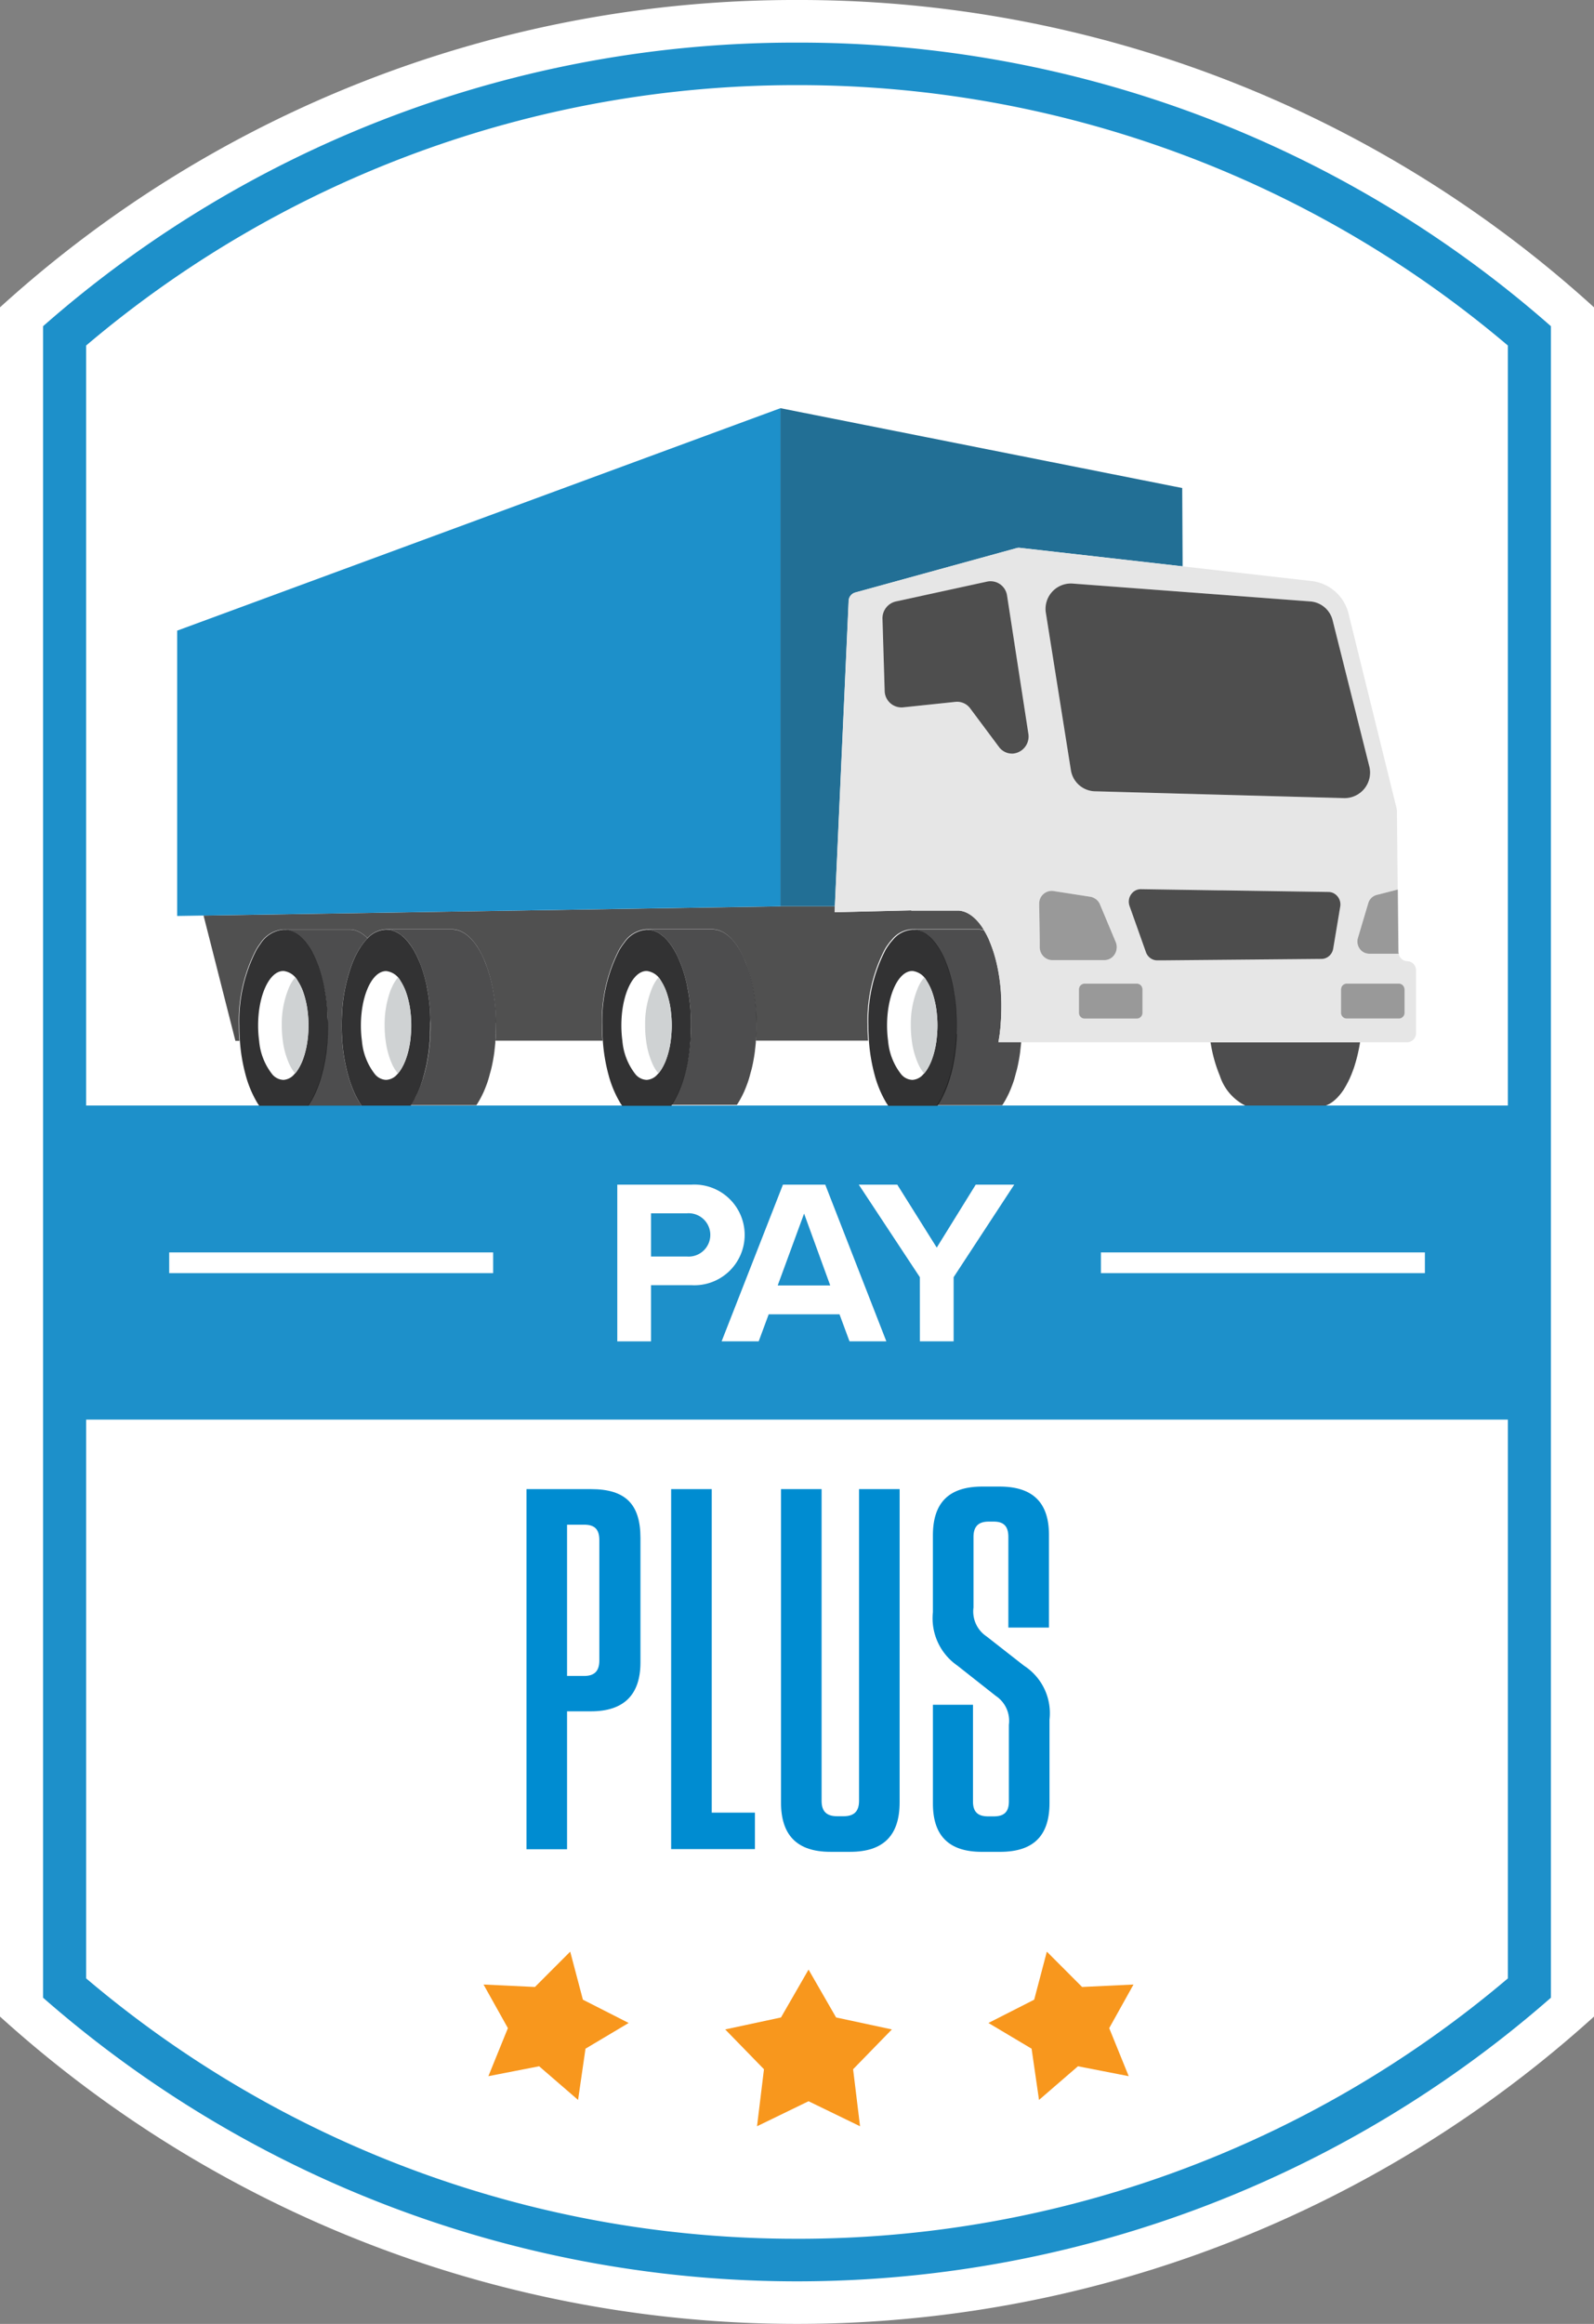 <svg xmlns="http://www.w3.org/2000/svg" width="105" height="153" viewBox="0 0 105 153">
  <rect x="0" y="0" width="105" height="153" fill="#808080" stroke="none"/>
  <g id="Pay_Plus" transform="translate(-21.318 -16.025)">
    <path id="Path_720" data-name="Path 720" d="M73.818,16.025a77.779,77.779,0,0,0-52.5,20.234V148.791h0a78.227,78.227,0,0,0,105,0V36.259h0A77.779,77.779,0,0,0,73.818,16.025Z" transform="translate(0 0)" fill="#fff"/>
    <path id="Path_721" data-name="Path 721" d="M81.854,26.9A74.991,74.991,0,0,0,32.191,45.572V155.619a75.376,75.376,0,0,0,99.325,0V45.572A74.992,74.992,0,0,0,81.854,26.9Zm0,2.8a72.256,72.256,0,0,1,46.825,17.143V96.882H35.028V46.843A72.256,72.256,0,0,1,81.854,29.7Zm0,141.789a72.257,72.257,0,0,1-46.825-17.142V117.56h93.651v36.788A72.258,72.258,0,0,1,81.854,171.49Z" transform="translate(-8.036 -8.07)" fill="#1d90ca"/>
    <g id="Group_1142" data-name="Group 1142" transform="translate(34.725 75.692)" opacity="0.747">
      <path id="Path_722" data-name="Path 722" d="M258.924,259.351l.012.023-.012-.022Z" transform="translate(-210.329 -256.299)" fill="#161516"/>
      <path id="Path_723" data-name="Path 723" d="M258.19,258.08l.007.011-.007-.011Z" transform="translate(-209.787 -255.356)" fill="#161516"/>
      <path id="Path_724" data-name="Path 724" d="M259.617,260.767h0l.02.045h0Z" transform="translate(-210.842 -257.35)" fill="#161516"/>
      <path id="Path_725" data-name="Path 725" d="M261.872,268.02v.006h0Z" transform="translate(-212.508 -262.734)" fill="#161516"/>
      <path id="Path_726" data-name="Path 726" d="M262.534,272.329c0,.032.007.063.01.1h0c0-.031-.007-.062-.01-.093C262.534,272.331,262.534,272.33,262.534,272.329Z" transform="translate(-212.997 -265.932)" fill="#161516"/>
      <path id="Path_727" data-name="Path 727" d="M261.237,265.337l0,.007,0-.006Z" transform="translate(-212.039 -260.742)" fill="#161516"/>
      <path id="Path_728" data-name="Path 728" d="M262.826,277.289c0,.057,0,.115,0,.173,0-.058,0-.115,0-.172Z" transform="translate(-213.213 -269.613)" fill="#161516"/>
      <path id="Path_729" data-name="Path 729" d="M260.474,262.914h0l.015.042h0Z" transform="translate(-211.475 -258.943)" fill="#161516"/>
      <path id="Path_730" data-name="Path 730" d="M190.54,257.236h0l.047.065v0Z" transform="translate(-159.79 -254.729)" fill="#161516"/>
      <path id="Path_731" data-name="Path 731" d="M195.247,270.652v0Z" transform="translate(-163.269 -264.687)" fill="#161516"/>
      <path id="Path_732" data-name="Path 732" d="M194.156,265.338h0l.008.031v0C194.161,265.358,194.159,265.348,194.156,265.338Z" transform="translate(-162.462 -260.743)" fill="#161516"/>
      <path id="Path_733" data-name="Path 733" d="M195.745,277.289c0,.057,0,.115,0,.173,0-.058,0-.115,0-.172Z" transform="translate(-163.637 -269.613)" fill="#161516"/>
      <path id="Path_734" data-name="Path 734" d="M195.632,274.376s0,0,0,0c0,.02,0,.041,0,.061v0C195.634,274.412,195.634,274.394,195.632,274.376Z" transform="translate(-163.553 -267.448)" fill="#161516"/>
      <path id="Path_735" data-name="Path 735" d="M195.71,279.819v0c0,.026,0,.052,0,.078C195.708,279.869,195.709,279.844,195.71,279.819Z" transform="translate(-163.608 -271.489)" fill="#161516"/>
      <path id="Path_736" data-name="Path 736" d="M195.453,272.328c0,.032.007.063.01.1h0c0-.031-.007-.062-.01-.093C195.453,272.33,195.453,272.329,195.453,272.328Z" transform="translate(-163.421 -265.931)" fill="#161516"/>
      <path id="Path_737" data-name="Path 737" d="M191.844,259.353h0l.032.059h0Z" transform="translate(-160.753 -256.3)" fill="#161516"/>
      <path id="Path_738" data-name="Path 738" d="M191.1,258.071l0,0,.031.048h0Z" transform="translate(-160.204 -255.346)" fill="#161516"/>
      <path id="Path_739" data-name="Path 739" d="M193.394,262.915h0l.015.042h0Z" transform="translate(-161.899 -258.944)" fill="#161516"/>
      <path id="Path_740" data-name="Path 740" d="M100.9,260.9l0,.011h0Z" transform="translate(-93.542 -257.446)" fill="#161516"/>
      <path id="Path_741" data-name="Path 741" d="M129.5,270.652v0Z" transform="translate(-114.676 -264.687)" fill="#161516"/>
      <path id="Path_742" data-name="Path 742" d="M127.644,262.915h0l.015.042h0Z" transform="translate(-113.306 -258.944)" fill="#161516"/>
      <path id="Path_743" data-name="Path 743" d="M126.095,259.353l.013.024-.013-.023Z" transform="translate(-112.161 -256.301)" fill="#161516"/>
      <path id="Path_744" data-name="Path 744" d="M129.883,274.383h0c0,.019,0,.039,0,.058v0C129.885,274.42,129.884,274.4,129.883,274.383Z" transform="translate(-114.961 -267.456)" fill="#161516"/>
      <path id="Path_745" data-name="Path 745" d="M128.4,265.333l.007.025-.006-.024Z" transform="translate(-113.869 -260.739)" fill="#161516"/>
      <path id="Path_746" data-name="Path 746" d="M129.995,277.279c0,.058,0,.116,0,.175,0-.058,0-.115,0-.172A.013.013,0,0,1,129.995,277.279Z" transform="translate(-115.044 -269.606)" fill="#161516"/>
      <path id="Path_747" data-name="Path 747" d="M129.96,279.819v0c0,.026,0,.052,0,.078C129.958,279.869,129.959,279.844,129.96,279.819Z" transform="translate(-115.016 -271.489)" fill="#161516"/>
      <path id="Path_748" data-name="Path 748" d="M129.7,272.332s0,0,0,0c0,.033.007.065.01.1,0,0,0,0,0,0C129.71,272.393,129.707,272.362,129.7,272.332Z" transform="translate(-114.828 -265.932)" fill="#161516"/>
      <path id="Path_749" data-name="Path 749" d="M125.355,258.074l0,0,.03.046h0C125.374,258.1,125.364,258.089,125.355,258.074Z" transform="translate(-111.613 -255.35)" fill="#161516"/>
      <path id="Path_750" data-name="Path 750" d="M124.086,249.038l0-.007-.024-.036c-.034-.053-.068-.1-.1-.154l-.046-.064c-.031-.042-.061-.083-.093-.122l-.027-.036-.025-.029c-.024-.029-.049-.057-.073-.085l-.058-.064c-.025-.027-.051-.053-.077-.078l-.041-.042-.011-.009a2.42,2.42,0,0,0-.236-.195l-.018-.015-.012-.007a1.92,1.92,0,0,0-.234-.139l-.02-.012-.016-.006a1.578,1.578,0,0,0-.241-.091l-.02-.007-.035-.007-.074-.016-.074-.012-.075-.008-.039,0-.072,0h-3.029l.011-.015-1.811.044-.689.017-2.553.062.017-.389H110.7l-2.237.036h-.049l-4.244.068-4.059.065-.615.01-7.9.127-4.258.068-2.385.038-2.185.035-.75.012-1.333.021-4.742.076-.805.013-2.438.039.56,2.2.178.7.729,2.867.631,2.481h.266c-.025-.329-.038-.667-.038-1.011a10.157,10.157,0,0,1,1.136-5l.049-.082q.1-.166.214-.313a1.987,1.987,0,0,1,1.529-.93h4.32l.072,0,.04,0,.075.008.025,0,.05.008.073.016.035.007.02.008a1.565,1.565,0,0,1,.241.091l.016.006.02.012a1.945,1.945,0,0,1,.234.139l.012.007.018.015a2.432,2.432,0,0,1,.236.195l.011.009.041.042.008.008a1.75,1.75,0,0,1,1.225-.58h4.32l.071,0,.04,0,.075.008.074.012.074.016.035.007.02.007a1.57,1.57,0,0,1,.241.091l.016.006.02.012a1.916,1.916,0,0,1,.234.139l.012.007.018.015a2.386,2.386,0,0,1,.236.195l.011.009.041.042c.026.025.051.051.076.078l.058.064c.025.028.049.056.073.085l.025.029.027.036q.047.059.093.122l.02.027.027.037c.035.05.069.1.1.154l.024.036,0,.007c.056.09.111.186.164.285l.031.058q.077.148.15.306l.01.02c0,.007.006.016.009.023q.108.243.2.51l.015.041q.1.28.184.583l.008.03q.081.295.147.61l.012.057c.072.354.13.724.172,1.108,0,.031.007.062.01.093q.022.215.037.435c0,.008,0,.016,0,.025s0,.02,0,.03c.014.228.023.46.026.695,0,.012,0,.024,0,.036,0,.045,0,.09,0,.136,0,.163,0,.323-.009.483,0,.018,0,.036,0,.053s0,.021,0,.032c-.006.15-.016.3-.027.443h7.058c-.025-.329-.038-.667-.038-1.011a10.155,10.155,0,0,1,1.136-5,4.382,4.382,0,0,1,.264-.395l.059-.075a1.936,1.936,0,0,1,1.47-.855h4.32l.071,0,.04,0,.075.008.074.012.074.016.035.007.02.007a1.568,1.568,0,0,1,.241.091l.016.006.02.012a1.913,1.913,0,0,1,.234.139l.012.007.018.015a2.384,2.384,0,0,1,.236.195l.011.009.041.042c.026.025.051.051.077.078l.058.064.023.027.05.058.025.029.027.036q.047.059.093.122l.046.064c.035.05.069.1.1.154l.024.036,0,.007c.056.09.111.186.164.285l.031.058q.077.148.15.306l.01.02.009.023q.108.243.2.51l.015.041q.1.28.184.583l.008.03q.081.3.147.61l.012.057c.072.354.13.724.172,1.108,0,.031.007.062.01.093.014.143.027.288.037.435,0,.008,0,.016,0,.025s0,.02,0,.03c.014.228.023.46.026.695,0,.012,0,.024,0,.036,0,.045,0,.09,0,.136,0,.163,0,.323-.009.483,0,.018,0,.036,0,.053s0,.021,0,.032c-.006.149-.016.3-.027.443h7.4c-.025-.329-.038-.667-.038-1.011a10.157,10.157,0,0,1,1.136-5q.1-.176.217-.331c.015-.021.031-.043.046-.064.065-.086.132-.165.2-.24a1.823,1.823,0,0,1,1.329-.69h4.32l.072,0,.04,0,.075.008.074.012.074.016.035.007.02.007c.01,0,.02.008.03.011C124.11,249.081,124.1,249.058,124.086,249.038Z" transform="translate(-72.698 -247.511)" fill="#161516"/>
      <path id="Path_751" data-name="Path 751" d="M252.89,253.581l.015,0-.015,0Z" transform="translate(-205.87 -252.016)" fill="#161516"/>
      <path id="Path_752" data-name="Path 752" d="M255.053,254.6l0,0,0,0Z" transform="translate(-207.468 -252.771)" fill="#161516"/>
      <path id="Path_753" data-name="Path 753" d="M187.972,254.6l.013.009-.013-.009Z" transform="translate(-157.892 -252.771)" fill="#161516"/>
      <path id="Path_754" data-name="Path 754" d="M189.986,256.513l.009.011-.009-.011Z" transform="translate(-159.38 -254.193)" fill="#161516"/>
      <path id="Path_755" data-name="Path 755" d="M189.483,255.935h0l.059.065h0Z" transform="translate(-159.008 -253.763)" fill="#161516"/>
      <path id="Path_756" data-name="Path 756" d="M185.809,253.581l.037.01-.037-.01Z" transform="translate(-156.293 -252.016)" fill="#161516"/>
      <path id="Path_757" data-name="Path 757" d="M189.094,255.539l.026.026h0Z" transform="translate(-158.721 -253.47)" fill="#161516"/>
      <path id="Path_758" data-name="Path 758" d="M97.3,255.439l.012.012-.012-.012Z" transform="translate(-90.882 -253.395)" fill="#161516"/>
      <path id="Path_759" data-name="Path 759" d="M94.119,253.581l.013,0-.013,0Z" transform="translate(-88.529 -252.016)" fill="#161516"/>
      <path id="Path_760" data-name="Path 760" d="M98.457,256.715l.01.013h0Z" transform="translate(-91.735 -254.343)" fill="#161516"/>
      <path id="Path_761" data-name="Path 761" d="M96.281,254.6l.011.008-.011-.008Z" transform="translate(-90.127 -252.771)" fill="#161516"/>
      <path id="Path_762" data-name="Path 762" d="M97.793,255.935l.02.022-.02-.022Z" transform="translate(-91.245 -253.764)" fill="#161516"/>
      <path id="Path_763" data-name="Path 763" d="M123.393,255.587l.013.013h0Z" transform="translate(-110.164 -253.505)" fill="#161516"/>
      <path id="Path_764" data-name="Path 764" d="M123.734,255.936h0l.058.065h0Z" transform="translate(-110.416 -253.764)" fill="#161516"/>
      <path id="Path_765" data-name="Path 765" d="M124.787,257.233v0l.048.065h0Z" transform="translate(-111.194 -254.726)" fill="#161516"/>
    </g>
    <path id="Path_766" data-name="Path 766" d="M244.822,130.159l-.009-1.688-.015-2.928-24.227-4.812-2.239-.445V153.08h3.587l.134-2.964.1-2.228.672-14.878a.6.6,0,0,1,.433-.588l.028-.008,10.02-2.756.588-.162a.552.552,0,0,1,.21-.016l2.34.266,8.378.952Z" transform="translate(-145.604 -77.387)" fill="#226f95"/>
    <g id="Group_1143" data-name="Group 1143" transform="translate(37.053 77.215)">
      <path id="Path_767" data-name="Path 767" d="M246.233,260.29c.007-.18.012-.363.012-.547,0-.058,0-.115,0-.173,0-.22-.011-.437-.024-.65,0-.014,0-.029,0-.043l0-.055q-.015-.22-.037-.435c0-.032-.007-.064-.01-.1-.016-.145-.033-.289-.054-.431,0-.026-.009-.049-.013-.075-.031-.2-.065-.4-.1-.6v-.006l-.011-.052q-.066-.315-.147-.61l-.006-.023,0-.007c-.056-.2-.118-.4-.183-.583l-.015-.042q-.1-.266-.2-.508l-.02-.045q-.072-.159-.15-.306l-.019-.035-.012-.023c-.053-.1-.107-.194-.163-.284l-.021-.032-.007-.011-.042-.065-.021-.031c-.013-.019-.025-.039-.038-.058l-.046-.064,0,0-.007-.01-.03-.042-.023-.028-.03-.039-.052-.065c-.024-.029-.049-.057-.073-.085l-.021-.023h0l-.035-.039h0c-.025-.027-.051-.052-.076-.078l-.052-.051c-.009-.008-.019-.014-.027-.023-.057-.052-.115-.1-.174-.143-.012-.009-.023-.021-.035-.029l-.025-.019,0,0a1.9,1.9,0,0,0-.234-.139l-.035-.018h0l-.01,0a1.586,1.586,0,0,0-.231-.087l-.039-.011-.015,0-.073-.016-.074-.012h0l-.044,0-.028,0c-.037,0-.074-.006-.111-.006a1.823,1.823,0,0,0-1.33.69c-.068.075-.135.154-.2.24l-.046.064q-.112.155-.217.331a10.155,10.155,0,0,0-1.136,5c0,.344.013.682.038,1.011a11.645,11.645,0,0,0,.371,2.212,7.224,7.224,0,0,0,.727,1.776c.057.1.115.186.175.272h3.235l.014-.019.03-.045.013-.02c.023-.035.047-.07.07-.107l.008-.012c.039-.063.077-.129.115-.2l.016-.03.011-.021.007-.013c.026-.047.052-.1.076-.145.013-.025.025-.051.037-.076l0-.009c.021-.044.042-.087.063-.132l.046-.105c.019-.042.037-.085.055-.128l.033-.081c.032-.079.062-.159.092-.242l.019-.051.008-.021q.054-.153.1-.312l.012-.041c.013-.041.023-.085.035-.128s.025-.075.036-.114c.029-.1.056-.211.082-.319l.015-.065q.057-.246.1-.5l.006-.033.007-.038c.029-.162.055-.328.077-.5,0-.022.006-.045.009-.068l0-.012q.032-.248.054-.5c0-.027,0-.055.007-.082s.005-.06.008-.09c.009-.117.014-.237.02-.357,0-.029,0-.056.005-.085Zm-2.9,3.034-.019,0a1.013,1.013,0,0,1-.722-.36,4.1,4.1,0,0,1-.87-2.212,7.487,7.487,0,0,1-.068-1.012c0-1.981.743-3.585,1.66-3.585l.018,0a1.229,1.229,0,0,1,.939.658l.03.048q.069.111.133.237c.009.018.019.036.028.055.049.1.1.209.139.323l.007.02c.039.105.075.216.108.33.009.031.018.062.026.093.029.105.055.214.079.326,0,.022.01.043.015.066q.04.2.069.409c0,.033.008.067.012.1q.02.167.033.341c0,.041.006.082.009.124.009.148.015.3.015.452s-.006.3-.015.452c0,.042-.006.083-.009.124q-.013.173-.033.341c0,.031-.007.064-.011.095v0c-.019.14-.042.277-.068.409,0,.022-.01.044-.015.066q-.036.168-.079.325c-.009.031-.017.062-.026.093-.033.114-.069.225-.108.329L244.6,262c-.043.114-.09.221-.139.323-.009.019-.019.037-.028.055q-.063.125-.132.236l-.03.049a2.086,2.086,0,0,1-.236.3A1.025,1.025,0,0,1,243.335,263.324Z" transform="translate(-198.957 -253.417)" fill="#323233"/>
      <path id="Path_768" data-name="Path 768" d="M179.136,258.881c0-.02,0-.041,0-.061q-.015-.218-.037-.431c0-.032-.007-.064-.01-.1-.016-.145-.033-.288-.053-.428v0q-.053-.365-.126-.71l0-.02q-.066-.314-.147-.608l-.008-.031q-.084-.3-.184-.583l-.015-.042c-.061-.168-.126-.328-.193-.482l-.011-.028-.019-.043q-.072-.159-.149-.306l-.032-.059c-.053-.1-.107-.193-.163-.283l-.031-.048-.04-.062-.059-.087-.047-.066-.039-.054-.044-.056-.009-.011-.028-.035-.016-.02-.009-.011c-.024-.029-.048-.056-.072-.084s-.039-.044-.059-.065-.05-.051-.075-.076l-.026-.026-.026-.026-.028-.023a2.351,2.351,0,0,0-.2-.162l-.012-.01-.017-.013-.013-.009a1.893,1.893,0,0,0-.234-.139l-.023-.012,0,0-.009,0a1.621,1.621,0,0,0-.241-.091l-.017,0-.037-.01-.073-.016-.074-.012h0l-.044,0-.028,0c-.037,0-.074-.006-.111-.006a1.936,1.936,0,0,0-1.47.855c-.02.025-.04.049-.059.075a4.48,4.48,0,0,0-.264.395,10.155,10.155,0,0,0-1.136,5c0,.344.013.682.038,1.011a11.646,11.646,0,0,0,.371,2.212,7.223,7.223,0,0,0,.727,1.776c.057.1.115.186.175.272h3.234l.014-.02.043-.065c.02-.03.04-.061.06-.092l.01-.015.008-.012q.059-.095.115-.2l.035-.066c.026-.047.051-.094.075-.143l.013-.027.031-.063c.021-.043.041-.085.062-.129s.029-.065.043-.1.038-.087.057-.132l.034-.084c.031-.077.061-.156.09-.237l.027-.074q.054-.153.1-.312l.013-.044c.024-.079.047-.159.07-.24s.037-.15.056-.224c.009-.032.018-.063.026-.1l.015-.063c0-.009,0-.019.006-.028.028-.123.053-.248.078-.376.007-.035.015-.068.021-.1l0-.025.009-.049c.028-.161.054-.326.077-.493,0-.018,0-.037.007-.055l0-.024q.032-.247.054-.5c0-.028,0-.057.007-.085s.005-.06.008-.09c.01-.129.016-.26.022-.391,0-.017,0-.034,0-.051s0-.008,0-.012c0-.026,0-.052,0-.078.005-.158.009-.317.009-.479,0-.058,0-.115,0-.173Q179.158,259.221,179.136,258.881Zm-2.881,4.444-.02,0a1.013,1.013,0,0,1-.721-.36,4.1,4.1,0,0,1-.87-2.212,7.489,7.489,0,0,1-.068-1.012c0-1.981.743-3.585,1.66-3.585l.019,0a1.229,1.229,0,0,1,.939.657c.011.016.021.034.031.05q.069.11.131.234l.029.057c.049.1.1.208.138.322,0,.007.005.016.008.023.039.1.074.214.107.327q.014.047.027.095c.029.1.055.213.079.324,0,.023.01.044.015.067q.04.2.068.409c0,.033.008.067.012.1q.02.167.033.341c0,.041.006.082.009.124.009.148.015.3.015.452s-.006.3-.015.452c0,.042-.006.083-.009.124q-.013.173-.033.34c0,.031-.007.064-.011.095v0q-.029.21-.068.409c0,.023-.01.044-.015.067q-.036.167-.079.324c-.009.032-.017.063-.027.095-.033.113-.068.222-.107.326l-.008.024c-.043.114-.09.22-.138.322l-.029.057q-.063.124-.131.234c-.01.017-.021.034-.031.051a2.217,2.217,0,0,1-.176.237h0c-.02.023-.04.041-.06.063A1.02,1.02,0,0,1,176.255,263.325Z" transform="translate(-149.381 -253.418)" fill="#323233"/>
      <path id="Path_769" data-name="Path 769" d="M87.456,259.138c0-.065,0-.131-.006-.2,0-.012,0-.024,0-.036s0-.02,0-.029,0-.036,0-.055c-.006-.083-.014-.164-.021-.246,0-.047-.007-.095-.012-.141,0-.016,0-.032,0-.048,0-.031-.007-.062-.01-.093-.007-.062-.015-.122-.023-.183s-.012-.1-.019-.152c0-.033-.008-.067-.012-.1s-.014-.076-.02-.114q-.038-.246-.085-.483c0-.025-.008-.052-.014-.077l-.012-.057v0c-.039-.186-.083-.365-.13-.54-.006-.022-.01-.046-.016-.069l-.008-.029c-.007-.026-.016-.048-.023-.073-.049-.172-.1-.34-.157-.5l0-.01-.015-.041c-.007-.019-.015-.036-.022-.055-.031-.083-.061-.166-.093-.246s-.059-.141-.09-.21l0-.011-.015-.033q-.072-.159-.15-.307l-.024-.046,0-.007,0,0c-.053-.1-.107-.195-.164-.285l-.028-.043-.008-.012,0,0-.033-.051-.019-.027c-.014-.021-.027-.042-.041-.061l-.046-.064-.014-.018-.026-.037c-.017-.023-.035-.045-.053-.067l-.01-.013-.042-.052c-.024-.029-.049-.057-.073-.085l-.038-.042-.02-.022c-.025-.027-.051-.052-.076-.077l-.039-.039-.012-.012a2.417,2.417,0,0,0-.236-.195l-.019-.013-.011-.008a1.914,1.914,0,0,0-.234-.139l-.035-.018h0l-.02-.007a1.589,1.589,0,0,0-.221-.083l-.042-.012-.013,0-.073-.016-.074-.012h0l-.044,0-.028,0c-.037,0-.074-.006-.111-.006a1.987,1.987,0,0,0-1.529.93q-.11.146-.214.313c-.017.027-.033.055-.049.082a10.155,10.155,0,0,0-1.136,5c0,.344.013.682.038,1.011a11.643,11.643,0,0,0,.371,2.212,7.22,7.22,0,0,0,.727,1.776c.057.1.115.187.175.273h3.234l0,0,.013-.017.027-.041.016-.023.008-.013c.019-.028.037-.056.056-.085l.013-.02c.022-.036.043-.073.065-.111l.022-.037.029-.049.034-.064c.026-.047.051-.095.076-.144.014-.028.028-.058.042-.087s.042-.087.063-.132.029-.066.044-.1.038-.087.057-.132l.014-.035v0l.017-.042q.047-.118.092-.242l.026-.071c.009-.024.016-.05.025-.074s.017-.052.026-.079c.018-.054.036-.106.053-.161l.012-.041c.01-.034.019-.071.029-.106s.029-.089.041-.136c.017-.063.032-.13.048-.195.011-.042.023-.082.034-.125l.015-.063c0-.02.008-.041.013-.062.02-.087.037-.177.055-.266.012-.06.026-.118.037-.179l.013-.07c0-.014,0-.03.007-.044.014-.078.025-.158.037-.238s.024-.143.034-.216l.01-.078c0-.012,0-.025,0-.038.009-.076.017-.154.025-.231s.019-.156.026-.237c0-.027,0-.053.007-.08s0-.025,0-.037,0-.036.005-.055c.005-.07.009-.141.014-.212,0-.027,0-.054,0-.081,0-.05.007-.1.009-.15,0-.029,0-.058,0-.087.005-.159.009-.32.009-.482,0-.058,0-.115,0-.172C87.471,259.424,87.463,259.281,87.456,259.138Zm-2.891,4.186-.02,0a1.013,1.013,0,0,1-.722-.36,4.1,4.1,0,0,1-.87-2.212,7.489,7.489,0,0,1-.068-1.012c0-1.981.743-3.585,1.66-3.585l.018,0a1.229,1.229,0,0,1,.939.658l.031.049q.069.111.132.235c.01.019.019.037.029.056.049.1.1.208.139.323l.007.021c.039.1.074.215.108.329.009.031.018.062.026.094q.043.157.079.324c0,.022.01.044.015.067q.04.2.068.409c0,.033.008.066.012.1.006.049.013.1.018.148s.011.128.016.192c0,.041.006.082.009.124.009.148.015.3.015.452s-.006.3-.015.452c0,.042-.006.083-.009.124,0,.064-.009.129-.016.192s-.011.1-.018.148c0,.031-.007.064-.011.095v0c-.019.14-.042.277-.068.409,0,.023-.01.044-.015.067q-.036.167-.079.324l-.026.094c-.033.114-.069.224-.108.328l-.008.022c-.043.114-.09.221-.139.322-.009.02-.019.038-.029.057q-.063.125-.132.235l-.031.05a2.065,2.065,0,0,1-.236.3A1.023,1.023,0,0,1,84.566,263.324Z" transform="translate(-81.618 -253.417)" fill="#323233"/>
      <path id="Path_770" data-name="Path 770" d="M113.388,258.883c0-.02,0-.039,0-.058q-.015-.218-.037-.431l-.01-.1c-.016-.145-.033-.288-.053-.428v0c-.033-.23-.073-.455-.118-.673v0l-.008-.04,0-.015q-.066-.315-.147-.61l0-.006-.007-.025q-.084-.3-.183-.582l-.015-.042c-.061-.171-.127-.333-.2-.489l-.008-.021-.019-.043q-.072-.159-.15-.307l-.018-.034-.013-.024-.008-.015c-.051-.093-.1-.184-.156-.27l-.03-.046-.041-.063-.037-.057-.023-.031-.048-.065-.038-.053-.025-.031-.028-.036-.052-.065c-.024-.029-.049-.057-.073-.084l-.058-.065c-.025-.027-.05-.052-.076-.077l-.013-.013-.039-.038c-.01-.009-.02-.016-.03-.025a2.421,2.421,0,0,0-.2-.168l0,0h0l-.005,0-.023-.017-.028-.017a1.92,1.92,0,0,0-.186-.11l-.02-.012-.035-.018h0a1.629,1.629,0,0,0-.224-.085l-.017-.006-.054-.015h0l-.041-.009-.031-.007-.074-.012h0l-.062-.007H110.6c-.037,0-.074-.006-.111-.006a1.748,1.748,0,0,0-1.225.58,3.3,3.3,0,0,0-.3.35c-.049.064-.1.133-.143.2s-.081.126-.121.192a6.093,6.093,0,0,0-.406.824,10.762,10.762,0,0,0-.706,3.369s0,.005,0,.008c-.015.262-.024.529-.024.8s.009.537.024.8c0,0,0,.005,0,.008,0,.068.008.136.013.2a11.648,11.648,0,0,0,.371,2.212,8.523,8.523,0,0,0,.321.953,6.134,6.134,0,0,0,.406.823c.057.1.115.186.175.272h3.235l.014-.02.031-.048.012-.017c.021-.032.042-.063.063-.1l.015-.022c.039-.063.077-.128.115-.2l.035-.065,0-.009,0-.006c.023-.042.046-.085.068-.129l.013-.027.031-.063c.021-.043.041-.085.062-.129s.029-.065.043-.1.038-.087.057-.132l.02-.051.013-.032q.047-.118.092-.242l0-.011c.008-.021.015-.041.023-.062q.053-.152.1-.31l.008-.027,0-.015v0c.024-.078.047-.157.069-.238s.048-.186.071-.281c0-.013.007-.026.011-.039l.01-.04.005-.023c.038-.164.074-.333.105-.506,0-.024.009-.048.013-.072q.043-.243.077-.5c0-.027.007-.054.011-.081q.031-.246.054-.5c0-.028,0-.057.007-.085s.005-.06.008-.09c.01-.129.016-.26.022-.391,0-.017,0-.034,0-.051s0-.008,0-.012c0-.026,0-.052,0-.078.005-.158.009-.317.009-.479,0-.059,0-.117,0-.175C113.411,259.339,113.4,259.109,113.388,258.883Zm-2.881,4.444-.019,0c-.012,0-.024,0-.036,0a1.028,1.028,0,0,1-.685-.356,4.1,4.1,0,0,1-.87-2.212c-.011-.08-.021-.161-.029-.243a7.549,7.549,0,0,1,0-1.538c.16-1.582.8-2.771,1.58-2.811.014,0,.027,0,.041,0l.018,0a1.228,1.228,0,0,1,.939.658l.031.05q.068.11.132.235c.01.019.02.037.029.057.049.1.1.208.139.322l.008.023c.039.1.074.214.107.327q.014.047.027.095c.029.1.055.213.079.324,0,.023.01.044.015.067q.04.2.068.409c0,.033.008.066.012.1q.02.167.033.341c0,.041.006.082.009.124.009.148.015.3.015.452s-.006.3-.015.452c0,.042-.006.083-.009.124q-.013.173-.033.341c0,.031-.007.064-.011.095v0c-.019.14-.042.277-.068.409,0,.023-.01.044-.015.067q-.036.167-.079.324c-.009.032-.017.063-.027.095-.033.113-.068.222-.107.326l-.008.024c-.043.114-.09.22-.138.322-.009.02-.019.038-.029.057-.042.083-.086.161-.132.235-.01.017-.02.034-.031.05a2.067,2.067,0,0,1-.236.3A1.024,1.024,0,0,1,110.507,263.327Z" transform="translate(-100.791 -253.421)" fill="#323233"/>
    </g>
    <g id="Group_1144" data-name="Group 1144" transform="translate(39.885 80.377)">
      <path id="Path_771" data-name="Path 771" d="M252.981,268.4c0-.042-.006-.083-.009-.124q-.013-.173-.033-.341c0-.033-.007-.067-.012-.1-.019-.14-.042-.277-.069-.409,0-.023-.01-.044-.015-.066q-.036-.168-.079-.326l-.026-.093c-.033-.114-.069-.225-.108-.33l-.007-.02c-.043-.114-.09-.221-.139-.323-.009-.019-.019-.037-.028-.055q-.063-.126-.133-.237c-.01-.016-.02-.033-.03-.048a2.221,2.221,0,0,0-.176-.237,2.716,2.716,0,0,0-.392.637,6.189,6.189,0,0,0-.486,2.525,7.542,7.542,0,0,0,.068,1.012,5.382,5.382,0,0,0,.417,1.51,2.716,2.716,0,0,0,.394.639,2.2,2.2,0,0,0,.176-.237l.03-.049c.046-.074.09-.153.132-.236.009-.019.019-.036.028-.055.049-.1.1-.209.139-.323l.007-.021c.039-.1.075-.216.108-.329.009-.031.018-.062.026-.093q.043-.158.079-.325c0-.022.01-.043.015-.066.027-.132.049-.269.068-.409v0c0-.031.007-.063.011-.095q.02-.167.033-.341c0-.041.006-.082.009-.124.009-.148.015-.3.015-.452S252.99,268.546,252.981,268.4Z" transform="translate(-209.809 -265.687)" fill="#cfd2d3"/>
      <path id="Path_772" data-name="Path 772" d="M185.894,268.273q-.013-.173-.033-.341c0-.033-.007-.067-.012-.1-.019-.14-.042-.277-.068-.409,0-.023-.01-.044-.015-.067q-.036-.167-.079-.324c-.009-.032-.017-.063-.027-.095-.033-.113-.068-.223-.107-.327l-.008-.023c-.043-.114-.09-.22-.138-.322-.009-.02-.02-.038-.029-.057-.042-.083-.086-.161-.131-.234-.01-.017-.02-.034-.031-.05a2.231,2.231,0,0,0-.176-.237,2.718,2.718,0,0,0-.392.637,6.189,6.189,0,0,0-.486,2.525,7.534,7.534,0,0,0,.068,1.012,5.383,5.383,0,0,0,.418,1.513,2.715,2.715,0,0,0,.392.637h0a2.237,2.237,0,0,0,.176-.237l.031-.051c.046-.073.089-.151.131-.234.01-.019.02-.038.029-.058.049-.1.1-.208.138-.322l.008-.024c.039-.1.074-.213.107-.326.009-.031.018-.063.027-.095q.043-.157.079-.324c0-.023.01-.044.015-.067q.04-.2.068-.409v0c0-.031.007-.063.011-.095q.02-.167.033-.341c0-.041.006-.082.009-.124.009-.148.015-.3.015-.452s-.006-.3-.015-.452C185.9,268.355,185.9,268.314,185.894,268.273Z" transform="translate(-160.235 -265.687)" fill="#cfd2d3"/>
      <path id="Path_773" data-name="Path 773" d="M94.2,268.273c0-.058-.011-.113-.017-.17s-.01-.115-.017-.171c0-.033-.007-.067-.012-.1q-.029-.21-.068-.409c0-.023-.01-.044-.015-.067q-.036-.167-.079-.325c-.009-.031-.017-.063-.026-.094-.033-.114-.069-.224-.108-.329l-.007-.021c-.043-.114-.09-.221-.139-.323l-.029-.056q-.063-.125-.132-.235l-.031-.049a2.228,2.228,0,0,0-.176-.237,2.717,2.717,0,0,0-.392.637,6.189,6.189,0,0,0-.486,2.525,7.532,7.532,0,0,0,.068,1.012,5.378,5.378,0,0,0,.417,1.51,2.716,2.716,0,0,0,.394.639,2.231,2.231,0,0,0,.176-.237c.01-.016.021-.033.031-.05.046-.073.09-.152.132-.235.01-.019.02-.037.029-.057.049-.1.1-.209.139-.322l.008-.022c.039-.1.074-.215.108-.328.009-.031.018-.062.026-.094q.043-.157.079-.324c0-.022.01-.044.015-.067.027-.132.049-.269.068-.409v0c0-.031.007-.063.011-.095.007-.056.011-.113.017-.17s.013-.113.017-.17c0-.041.006-.082.009-.124.009-.148.015-.3.015-.452s-.006-.3-.015-.452C94.21,268.355,94.207,268.314,94.2,268.273Z" transform="translate(-92.471 -265.687)" fill="#cfd2d3"/>
      <path id="Path_774" data-name="Path 774" d="M120.143,268.272q-.013-.173-.033-.341c0-.033-.007-.067-.012-.1-.019-.14-.042-.277-.068-.409,0-.023-.01-.044-.015-.067q-.036-.167-.079-.324c-.009-.032-.017-.063-.027-.095-.033-.113-.068-.223-.107-.327l-.008-.024c-.043-.114-.09-.221-.139-.322l-.029-.057c-.042-.083-.086-.162-.132-.235l-.031-.05a2.189,2.189,0,0,0-.176-.237,2.708,2.708,0,0,0-.392.637c-.038.082-.075.164-.109.253a6.518,6.518,0,0,0-.377,2.272,7.538,7.538,0,0,0,.068,1.012,5.743,5.743,0,0,0,.312,1.266c.033.086.069.165.1.244a2.717,2.717,0,0,0,.393.64,2.215,2.215,0,0,0,.176-.237l.031-.05c.046-.073.09-.152.132-.235.01-.019.02-.037.029-.057.049-.1.1-.208.138-.322l.008-.024c.039-.1.074-.213.107-.326.009-.031.018-.063.027-.095q.043-.157.079-.324c0-.023.01-.044.015-.067.027-.132.049-.269.068-.409v0c0-.031.007-.063.011-.095q.02-.167.033-.341c0-.041.006-.082.009-.124.009-.148.015-.3.015-.452s-.006-.3-.015-.452C120.149,268.355,120.146,268.314,120.143,268.272Z" transform="translate(-111.641 -265.686)" fill="#cfd2d3"/>
    </g>
    <g id="Group_1145" data-name="Group 1145" transform="translate(39.981 77.214)" opacity="0.786">
      <path id="Path_775" data-name="Path 775" d="M257.288,260.834c0-.012.005-.024.008-.036s0-.023.005-.034,0-.008,0-.012q.042-.239.076-.486c0-.013,0-.026.006-.039s0-.026,0-.039q.032-.249.054-.505c0-.012,0-.024,0-.036s0-.029,0-.043q.022-.264.033-.534c0-.011,0-.021,0-.032s0-.036,0-.053c.005-.16.009-.32.009-.483,0-.045,0-.091,0-.136,0-.012,0-.024,0-.036q0-.353-.026-.695c0-.01,0-.02,0-.03s0-.016,0-.025c-.01-.147-.022-.292-.037-.435,0-.031-.007-.062-.01-.093-.042-.384-.1-.754-.172-1.108l-.012-.057q-.066-.314-.147-.61l-.008-.03q-.084-.3-.184-.583l-.015-.041q-.1-.267-.2-.51l0-.008-.006-.016-.01-.02q-.072-.159-.15-.306l-.031-.058c-.041-.077-.084-.15-.127-.221-.01,0-.02-.008-.03-.011l-.02-.008-.035-.007-.074-.016-.074-.012-.075-.008-.04,0-.071,0h-4.32a1.4,1.4,0,0,1,.334.042h0l.015,0a1.7,1.7,0,0,1,.549.258h0l0,0a2.52,2.52,0,0,1,.39.342h0l.035.039c.068.075.135.154.2.24l.03.042c.039.053.077.108.115.165l.042.065h0l.007.011q.1.15.185.316h0l.012.022c.058.109.115.223.169.342h0l.019.043v0q.108.242.2.508h0l.015.041h0q.1.28.183.583h0l0,.006c.061.22.116.449.164.685v.005h0c.072.353.13.722.171,1.105,0,0,0,0,0,0,0,.031.007.062.01.092h0c.039.383.061.778.066,1.183h0c0,.057,0,.114,0,.172,0,.344-.013.682-.038,1.011,0,.03,0,.06-.008.09v0c0,.027,0,.053-.007.08h0q-.023.262-.056.516l-.009.066v0q-.037.272-.084.534l-.006.033h0q-.047.258-.1.5h0l-.015.063v0c-.026.108-.053.214-.082.319q-.085.31-.186.6h0l-.007.02q-.093.262-.2.5l0,.006-.043.1v0c-.021.045-.042.088-.063.132h0l0,.009a5.447,5.447,0,0,1-.262.48h0l-.008.012c-.023.037-.046.072-.07.107s-.038.057-.057.085h4.32l.014-.02c.035-.051.07-.1.1-.159l.016-.025c.039-.063.077-.129.115-.2.012-.021.023-.044.035-.066.025-.047.051-.094.075-.143.014-.028.028-.057.042-.086.021-.044.043-.088.063-.133s.029-.065.043-.1.039-.088.057-.133l.014-.034.018-.047q.047-.118.092-.242l.026-.071c.036-.1.07-.206.1-.313l.006-.019c0-.007,0-.016.006-.024.014-.047.026-.1.039-.145.009-.032.017-.065.026-.1.029-.106.06-.21.087-.32,0-.01.005-.019.008-.029s0-.022.007-.033q.058-.247.105-.507c0-.012.005-.024.008-.036s0-.023.005-.034q.043-.244.077-.5c0-.013,0-.026.006-.039s0-.026,0-.039q.032-.249.055-.505c0-.012,0-.024,0-.036s0-.025,0-.038h-1.528A.07.07,0,0,0,257.288,260.834Z" transform="translate(-210.18 -253.415)" fill="#1d1d1e"/>
      <path id="Path_776" data-name="Path 776" d="M191.776,259.571q0-.353-.026-.695c0-.01,0-.02,0-.03s0-.016,0-.025q-.015-.22-.037-.435c0-.031-.007-.062-.01-.093-.042-.384-.1-.754-.172-1.108l-.012-.057q-.066-.314-.147-.61l-.008-.03q-.084-.3-.184-.583l-.015-.041q-.1-.267-.2-.51l-.009-.023-.01-.02q-.072-.159-.15-.306l-.031-.058c-.053-.1-.108-.195-.164-.285l0-.007c-.008-.013-.016-.024-.024-.036-.034-.053-.068-.1-.1-.154l-.046-.064q-.046-.063-.093-.122c-.009-.012-.018-.024-.027-.036l-.025-.029-.05-.058-.023-.027-.058-.064c-.025-.027-.051-.052-.077-.078l-.041-.042-.011-.009a2.418,2.418,0,0,0-.236-.195l-.018-.015-.012-.007a1.922,1.922,0,0,0-.234-.139l-.02-.012-.016-.006a1.565,1.565,0,0,0-.241-.091l-.02-.008-.035-.007-.074-.016-.074-.012-.075-.008-.04,0-.071,0h-4.32a1.4,1.4,0,0,1,.334.042h0l.037.01a1.716,1.716,0,0,1,.527.252h0l.013.009a2.377,2.377,0,0,1,.28.233l.026.025h0c.025.025.05.05.075.076h0c.02.021.039.042.058.064h0c.024.027.049.055.072.084h0l.008.01.016.02c.027.034.054.067.081.1l.039.054h0l.046.064v0l.059.087.04.062,0,0,.028.043h0c.056.09.11.185.163.283h0l.031.057h0a6.876,6.876,0,0,1,.373.859h0l.015.041h0q.1.28.184.583h0l.008.029v0a10.958,10.958,0,0,1,.276,1.339v0c.02.14.037.284.053.428,0,0,0,0,0,0,0,.031.007.062.01.093h0q.022.213.037.431s0,0,0,0c0,.018,0,.036,0,.055v0q.022.34.026.691h0c0,.057,0,.114,0,.172,0,.161,0,.32-.009.479v0c0,.025,0,.05,0,.075q-.009.23-.026.454c0,.03,0,.06-.008.09v0c0,.027,0,.053-.007.08a.018.018,0,0,1,0,0q-.023.267-.057.526l-.007.054h0q-.034.251-.077.493v0l-.008.046c-.058.318-.127.624-.207.914q-.034.122-.07.241v0l-.012.041h0q-.049.16-.1.312h0c-.008.024-.017.047-.026.071v0q-.044.121-.09.237v0l-.033.081h0c-.019.045-.038.088-.057.132h0c-.014.032-.028.065-.043.1h0c-.02.044-.041.086-.062.129l0,.005-.028.058c-.029.058-.058.114-.088.17v0l-.034.064h0q-.06.108-.123.208l-.006.009,0,.006c-.02.031-.04.062-.06.092l-.043.065h0l-.014.02h4.32l.014-.02c.035-.051.07-.1.1-.159l.016-.025c.039-.063.077-.129.115-.2.012-.021.023-.044.035-.066.026-.047.051-.094.075-.143l.042-.086c.021-.044.043-.088.064-.133s.029-.065.043-.1.039-.088.057-.134l.014-.034c.006-.015.012-.032.018-.047q.047-.118.092-.242l.026-.071q.054-.153.1-.313l.006-.019c0-.008,0-.016.007-.024.024-.078.043-.162.066-.242.029-.106.06-.21.087-.32,0-.01.005-.019.008-.029s0-.022.007-.033q.058-.247.105-.507c0-.012.005-.024.008-.036s0-.023.005-.034q.043-.244.077-.5c0-.013,0-.025.006-.039s0-.026,0-.039q.032-.249.055-.505c0-.012,0-.024,0-.036s0-.029,0-.043c0-.03,0-.061.006-.091.011-.146.021-.293.027-.443,0-.011,0-.021,0-.032s0-.036,0-.053c.006-.16.009-.32.009-.483,0-.045,0-.09,0-.136C191.777,259.594,191.776,259.583,191.776,259.571Z" transform="translate(-160.604 -253.416)" fill="#1d1d1e"/>
      <path id="Path_777" data-name="Path 777" d="M98.334,253.948l-.011-.009a2.424,2.424,0,0,0-.236-.195l-.018-.015-.012-.007a1.91,1.91,0,0,0-.234-.139l-.02-.012-.016-.006a1.582,1.582,0,0,0-.241-.091l-.02-.007-.035-.007-.073-.016-.05-.008-.025,0-.075-.008-.04,0-.072,0h-4.32a1.4,1.4,0,0,1,.334.042h0l.012,0a1.7,1.7,0,0,1,.552.259h0l.011.008a2.373,2.373,0,0,1,.255.208h0l.012.012c.039.037.078.076.116.116h0l.02.022q.078.085.153.179l.01.013h0l.053.067c.05.066.1.135.145.207l.033.051a5.611,5.611,0,0,1,.4.74l0,.01h0q.046.1.09.21a10.766,10.766,0,0,1,.706,3.377c.015.262.024.529.024.8s-.009.537-.024.8c0,.071-.008.141-.014.212a11.645,11.645,0,0,1-.371,2.212,8.46,8.46,0,0,1-.321.952c-.023.058-.047.114-.072.17v0c-.014.032-.028.065-.043.1h0c-.021.045-.042.088-.063.132v0l-.041.085h0a5.116,5.116,0,0,1-.3.523c-.019.029-.038.057-.057.085h3.534c-.06-.086-.118-.177-.175-.272a6.091,6.091,0,0,1-.406-.823,8.524,8.524,0,0,1-.321-.953,11.644,11.644,0,0,1-.371-2.212c0-.068-.009-.136-.013-.2,0,0,0-.005,0-.008-.015-.262-.024-.528-.024-.8s.009-.538.024-.8c0,0,0-.005,0-.008a10.753,10.753,0,0,1,.706-3.369,6.091,6.091,0,0,1,.406-.824q.059-.1.121-.191c.047-.07.094-.139.143-.2a3.305,3.305,0,0,1,.3-.35l-.008-.008C98.361,253.976,98.348,253.962,98.334,253.948Z" transform="translate(-92.839 -253.418)" fill="#1d1d1e"/>
      <path id="Path_778" data-name="Path 778" d="M126.025,259.572q0-.353-.026-.695c0-.01,0-.02,0-.03s0-.016,0-.025q-.015-.22-.037-.435c0-.031-.007-.062-.01-.092-.042-.384-.1-.754-.172-1.108l-.012-.057q-.066-.314-.147-.61l-.008-.03q-.084-.3-.184-.583l-.015-.041q-.1-.267-.2-.51c0-.007-.006-.016-.009-.023l-.01-.02q-.072-.159-.15-.306l-.031-.058c-.053-.1-.108-.195-.164-.285l0-.007-.024-.036c-.034-.053-.068-.1-.1-.154l-.027-.037-.02-.027q-.046-.063-.093-.122l-.027-.036-.025-.029c-.024-.029-.049-.057-.073-.085l-.058-.064c-.025-.027-.051-.052-.076-.078l-.041-.042-.011-.009a2.419,2.419,0,0,0-.236-.195l-.018-.015-.012-.007a1.91,1.91,0,0,0-.234-.139l-.02-.012-.016-.006a1.571,1.571,0,0,0-.241-.091l-.02-.007-.035-.007-.074-.016-.074-.012-.075-.008-.04,0-.072,0h-4.32a1.462,1.462,0,0,1,.629.148h0a2.147,2.147,0,0,1,.574.411l.013.012h0c.025.025.051.05.076.077h0l.058.064h0c.061.068.12.139.178.216l.038.053v0l.046.064h0l.023.031.037.057.041.063,0,0,.028.043h0c.053.086.105.176.156.27l.008.015h0l.013.023a6.842,6.842,0,0,1,.391.894h0l.015.041h0c.066.186.127.38.183.582h0l.006.024a11,11,0,0,1,.278,1.346v0c.02.141.037.284.053.428v0c0,.031.007.062.01.093,0,0,0,0,0,0q.022.213.037.431h0c0,.018,0,.036,0,.055v0q.022.339.026.688v0c0,.057,0,.114,0,.172,0,.161,0,.32-.009.479v0c0,.025,0,.05,0,.075-.006.153-.015.3-.026.454,0,.03,0,.06-.008.09v0c0,.027,0,.053-.007.08a.019.019,0,0,1,0,0q-.022.254-.054.5a0,0,0,0,1,0,0l-.01.078h0q-.034.252-.077.5v0l-.013.07h0q-.048.259-.105.505h0l-.006.023q-.043.184-.092.36-.036.131-.075.258l-.008.026h0q-.049.159-.1.31v0l-.022.06q-.052.146-.109.284l-.02.049h0c-.019.045-.038.089-.057.132h0c-.014.032-.028.065-.043.1h0c-.02.044-.041.086-.062.129l0,.005-.028.058c-.028.055-.056.11-.085.163l0,.009h0l-.034.064h0q-.056.1-.115.2h0l-.013.02v0c-.021.033-.042.064-.063.1s-.038.057-.057.085h4.32l.014-.02c.035-.051.07-.1.1-.159l.016-.025c.039-.063.077-.129.115-.2.012-.021.023-.044.035-.066.026-.047.051-.094.075-.143l.042-.086c.021-.044.043-.088.064-.133s.029-.065.043-.1.039-.088.057-.134l.014-.033c.006-.015.012-.032.018-.047q.047-.118.092-.242l.026-.071q.054-.153.1-.313l.006-.019c0-.008,0-.016.006-.024.024-.078.043-.162.066-.242.029-.106.06-.21.087-.32,0-.01.005-.019.008-.029s0-.022.007-.033q.058-.248.105-.507c0-.012.005-.024.008-.036s0-.023.005-.034q.043-.244.077-.5c0-.013,0-.026.006-.039s0-.026,0-.039q.032-.249.055-.506c0-.012,0-.024,0-.036s0-.029,0-.043c0-.03,0-.061.006-.091.011-.146.021-.293.027-.443,0-.011,0-.021,0-.032s0-.036,0-.053c.006-.16.009-.32.009-.483q0-.068,0-.136A.281.281,0,0,0,126.025,259.572Z" transform="translate(-112.01 -253.417)" fill="#1d1d1e"/>
      <path id="Path_779" data-name="Path 779" d="M334.149,282.257h-7.24a9.505,9.505,0,0,0,.614,2.212,3.341,3.341,0,0,0,1.669,1.951h5.313l.02-.008c.029-.011.058-.023.087-.036s.043-.021.064-.032.056-.029.083-.045.043-.026.064-.039.054-.035.08-.054l.063-.046c.027-.02.053-.041.079-.063l.061-.052c.026-.023.052-.047.078-.072l.059-.057c.026-.026.051-.054.077-.082s.037-.041.056-.062.051-.062.077-.093l.051-.064c.028-.036.054-.073.082-.111l.043-.059c.035-.051.07-.1.1-.159l.016-.025c.039-.063.077-.129.115-.2.012-.021.023-.044.035-.066.025-.047.051-.094.076-.143.014-.028.028-.057.042-.086.021-.044.043-.088.064-.133s.029-.065.043-.1l.031-.072c.009-.021.018-.041.027-.062l.014-.034c.006-.015.012-.032.018-.047q.047-.118.092-.242l.026-.071c.036-.1.07-.206.1-.313,0-.006,0-.012.006-.019s0-.016.007-.024q.083-.272.152-.562c0-.01.005-.019.008-.029s0-.022.007-.033c.01-.042.017-.087.027-.129.027-.125.055-.249.078-.378l.008-.036c0-.011,0-.023.005-.034.012-.065.021-.134.031-.2h-2.613Z" transform="translate(-265.83 -274.823)" fill="#1d1d1e"/>
    </g>
    <g id="Group_1146" data-name="Group 1146" transform="translate(76.297 52.089)">
      <path id="Path_780" data-name="Path 780" d="M269.718,183.155a.588.588,0,0,1-.553-.491H267.2a.723.723,0,0,1-.141-.018.739.739,0,0,1-.4-.222.817.817,0,0,1-.189-.794l.607-2.043.075-.252a.79.79,0,0,1,.353-.456.741.741,0,0,1,.194-.082l1.4-.359.026,2.654-.047-4.865-.029-2.98-.019-.146-.087-.35-3.072-12.44a2.84,2.84,0,0,0-2.406-2.178l-6.3-.716-2.24-.255-8.378-.952-2.34-.266a.562.562,0,0,0-.21.016l-.588.162-10.02,2.756-.028.008a.6.6,0,0,0-.433.588l-.672,14.878-.1,2.228-.134,2.964-.017.389,2.553-.062.689-.017,1.811-.044-.011.015h3.029l.072,0,.039,0,.075.008.074.012.074.016.035.007.02.008a1.561,1.561,0,0,1,.241.091l.016.006.02.012a1.9,1.9,0,0,1,.234.139l.012.007.018.015a2.385,2.385,0,0,1,.236.195l.011.009.041.042c.026.026.051.051.077.078l.058.064c.025.028.049.056.073.085l.025.029.027.036q.047.059.093.122l.046.064c.035.05.069.1.1.154l.024.036,0,.007c.013.02.024.043.037.064.043.072.086.145.127.221l.031.058q.077.148.15.306l.01.02.006.016,0,.008q.108.243.2.51l.015.041q.1.28.184.583c0,.01.005.02.008.03q.081.295.147.61l.012.057c.073.354.13.724.172,1.108,0,.031.007.061.01.093q.022.215.037.435c0,.008,0,.016,0,.025s0,.02,0,.03q.022.342.026.695c0,.012,0,.024,0,.036,0,.045,0,.09,0,.136,0,.163,0,.323-.009.483,0,.017,0,.036,0,.053s0,.021,0,.032q-.011.271-.033.534c0,.014,0,.029,0,.043s0,.024,0,.036q-.022.256-.054.505c0,.013,0,.026,0,.039s0,.026-.006.039q-.033.247-.076.486s0,.008,0,.012,0,.023-.005.034-.005.024-.008.036,0,.01,0,.015h26.929a.6.6,0,0,0,.581-.608v-4.128A.6.6,0,0,0,269.718,183.155ZM264.085,183l-7.02.064-2.32.021-1.08.01-.408,0a.76.76,0,0,1-.5-.183.814.814,0,0,1-.244-.35l-.027-.077-.26-.733-.773-2.176-.013-.036-.009-.027a.839.839,0,0,1,.171-.848.775.775,0,0,1,.574-.257l2.864.044,2.239.034.258,0,7.013.106a.751.751,0,0,1,.445.157.833.833,0,0,1,.314.8l-.194,1.161-.268,1.6a.838.838,0,0,1-.114.3.792.792,0,0,1-.333.3.748.748,0,0,1-.3.074Zm-13.817-.082a.781.781,0,0,1-.485.168h-3.434a.779.779,0,0,1-.417-.124.856.856,0,0,1-.4-.712l0-.288,0-.206-.036-2.212,0-.151a.827.827,0,0,1,.932-.856l2.446.38a.785.785,0,0,1,.287.113c.022.013.045.025.066.04a.841.841,0,0,1,.272.348l.052.125.9,2.148.027.064.058.139a.876.876,0,0,1,.048.53A.866.866,0,0,1,250.268,182.917Zm-2.618-24.624,7.292.548,2.24.168,6.187.465a1.644,1.644,0,0,1,1.453,1.262l2.4,9.556a1.681,1.681,0,0,1-1.612,2.13l-8.36-.229-2.239-.061-5.88-.161a1.649,1.649,0,0,1-1.558-1.419l-1.638-10.286A1.67,1.67,0,0,1,247.65,158.293Zm-11.618,1.183,6.039-1.314a1.1,1.1,0,0,1,1.3.936l1.4,9.069a1.131,1.131,0,0,1-1.014,1.323,1.071,1.071,0,0,1-.924-.437l-1.892-2.535a1.071,1.071,0,0,0-.969-.434l-3.469.363a1.11,1.11,0,0,1-1.2-1.1l-.143-4.716A1.134,1.134,0,0,1,236.032,159.476Zm16.257,27.076a.375.375,0,0,1-.366.383h-3.452a.373.373,0,0,1-.365-.368c0-.005,0-.01,0-.015v-1.533a.375.375,0,0,1,.366-.383h3.452a.375.375,0,0,1,.366.383v1.533Zm17.259-1.533v1.533a.375.375,0,0,1-.366.383H265.73a.375.375,0,0,1-.366-.383v-1.533a.4.4,0,0,1,.015-.1.368.368,0,0,1,.351-.281h3.452a.364.364,0,0,1,.326.212A.391.391,0,0,1,269.548,185.019Z" transform="translate(-232.01 -155.939)" fill="#e6e6e6"/>
      <path id="Path_781" data-name="Path 781" d="M374.337,259.146a.684.684,0,0,1-.009-.093v.035A.247.247,0,0,0,374.337,259.146Z" transform="translate(-337.191 -232.475)" fill="#e6e6e6"/>
    </g>
    <g id="Group_1147" data-name="Group 1147" transform="translate(79.45 54.288)" opacity="0.77">
      <path id="Path_782" data-name="Path 782" d="M252.3,165.429a1.1,1.1,0,0,0-1.3-.936l-6.039,1.314a1.133,1.133,0,0,0-.869,1.155l.143,4.716a1.11,1.11,0,0,0,1.2,1.1l3.469-.363a1.071,1.071,0,0,1,.969.434l1.892,2.535a1.072,1.072,0,0,0,.924.437A1.131,1.131,0,0,0,253.7,174.5Z" transform="translate(-244.093 -164.469)" fill="#1a1a1a"/>
      <path id="Path_783" data-name="Path 783" d="M306.59,177.057l-2.4-9.556a1.644,1.644,0,0,0-1.453-1.263l-6.187-.465-2.24-.168-7.292-.548a1.67,1.67,0,0,0-1.717,1.973l1.638,10.286a1.649,1.649,0,0,0,1.558,1.419l5.88.161,2.239.061,8.36.229A1.681,1.681,0,0,0,306.59,177.057Z" transform="translate(-274.533 -164.902)" fill="#1a1a1a"/>
    </g>
    <path id="Path_784" data-name="Path 784" d="M319.867,243.468a.752.752,0,0,0-.445-.157l-7.013-.106-.257,0-2.24-.034-2.864-.044a.743.743,0,0,0-.172.02.76.76,0,0,0-.4.237.839.839,0,0,0-.171.848l.009.027.013.036.773,2.176.26.733.027.077a.815.815,0,0,0,.244.35.76.76,0,0,0,.5.183l.408,0,1.08-.01,2.32-.021,7.02-.064.015,0a.748.748,0,0,0,.3-.074.792.792,0,0,0,.333-.3.833.833,0,0,0,.114-.3l.268-1.6.194-1.161A.834.834,0,0,0,319.867,243.468Z" transform="translate(-210.583 -168.562)" fill="#4d4d4d"/>
    <g id="Group_1148" data-name="Group 1148" transform="translate(89.777 74.588)">
      <path id="Path_785" data-name="Path 785" d="M363.975,267.482a.364.364,0,0,0-.326-.212H360.2a.369.369,0,0,0-.351.281.405.405,0,0,0-.015.1v1.533a.375.375,0,0,0,.366.383h3.452a.375.375,0,0,0,.366-.383v-1.533A.4.4,0,0,0,363.975,267.482Z" transform="translate(-339.957 -261.072)" fill="#999"/>
      <path id="Path_786" data-name="Path 786" d="M297.507,267.27h-3.452a.375.375,0,0,0-.366.383v1.533c0,.005,0,.01,0,.016a.373.373,0,0,0,.365.368h3.452a.375.375,0,0,0,.366-.383v-1.533A.375.375,0,0,0,297.507,267.27Z" transform="translate(-291.074 -261.072)" fill="#999"/>
      <path id="Path_787" data-name="Path 787" d="M364.586,247.433a.718.718,0,0,0,.141.018h1.965c0-.018-.009-.036-.014-.054a.245.245,0,0,1-.009-.057v-.129l-.013-1.332-.026-2.654-1.4.359a.747.747,0,0,0-.194.082.79.79,0,0,0-.353.456l-.075.252L364,246.417a.817.817,0,0,0,.189.794A.74.74,0,0,0,364.586,247.433Z" transform="translate(-343.012 -243.225)" fill="#999"/>
      <path id="Path_788" data-name="Path 788" d="M287.961,248.129a.78.78,0,0,0,.485-.168.864.864,0,0,0,.307-.493.878.878,0,0,0-.048-.53l-.058-.139-.027-.064-.9-2.148-.052-.125a.841.841,0,0,0-.272-.348c-.021-.015-.044-.027-.066-.04a.785.785,0,0,0-.287-.113l-2.446-.38a.827.827,0,0,0-.932.856l0,.151.036,2.212,0,.206,0,.288a.855.855,0,0,0,.4.712.78.78,0,0,0,.417.124h3.433Z" transform="translate(-283.669 -243.482)" fill="#999"/>
    </g>
    <path id="Path_789" data-name="Path 789" d="M103.533,121.111l-37.5,13.821v18.785l1.741-.028,2.438-.039.805-.013,4.742-.076,1.333-.021.75-.012,2.185-.035,2.385-.038,4.257-.068,7.9-.127.615-.01,4.06-.065,4.244-.068h.049l2.237-.036V120.286Z" transform="translate(-33.045 -77.387)" fill="#1d90ca"/>
    <g id="Group_1149" data-name="Group 1149" transform="translate(61.98 94.019)">
      <path id="Path_790" data-name="Path 790" d="M180.977,318.612h4.885a3.315,3.315,0,1,1,0,6.619H183.2v3.7h-2.223Zm4.587,1.887H183.2v2.845h2.364a1.427,1.427,0,1,0,0-2.845Z" transform="translate(-180.977 -318.612)" fill="#fff"/>
      <path id="Path_791" data-name="Path 791" d="M215.082,327.148h-4.665l-.658,1.778h-2.442l4.039-10.315h2.787l4.024,10.315H215.74Zm-4.071-1.9h3.46l-1.722-4.732Z" transform="translate(-200.444 -318.611)" fill="#fff"/>
      <path id="Path_792" data-name="Path 792" d="M245.961,324.705l-4.023-6.093h2.536l2.6,4.145,2.568-4.145h2.536l-3.992,6.093v4.222h-2.223Z" transform="translate(-226.031 -318.612)" fill="#fff"/>
    </g>
    <rect id="Rectangle_356" data-name="Rectangle 356" width="21.34" height="1.363" transform="translate(32.463 98.481)" fill="#fff"/>
    <rect id="Rectangle_357" data-name="Rectangle 357" width="21.34" height="1.363" transform="translate(93.838 98.481)" fill="#fff"/>
    <path id="Path_793" data-name="Path 793" d="M209.882,519.1l1.814,3.152,3.675.788-2.554,2.621.457,3.754-3.393-1.647-3.393,1.647.457-3.754-2.554-2.621,3.675-.788Z" transform="translate(-135.303 -373.403)" fill="#f8971d"/>
    <g id="Group_1150" data-name="Group 1150" transform="translate(55.998 113.901)">
      <path id="Path_794" data-name="Path 794" d="M156.894,420.11H154.22V396.4h4.251c2.263,0,3.257.982,3.257,3.217v8.195c0,2.133-1.1,3.217-3.257,3.217h-1.577v9.076Zm1.131-21.368h-1.131V408.7h1.131c.686,0,.994-.338.994-1.016v-7.924C159.02,399.047,158.711,398.742,158.025,398.742Z" transform="translate(-154.22 -396.236)" fill="#008cd1"/>
      <path id="Path_795" data-name="Path 795" d="M193.414,396.4v21.3h2.845v2.4h-5.52V396.4Z" transform="translate(-181.21 -396.236)" fill="#008cd1"/>
      <path id="Path_796" data-name="Path 796" d="M226.278,417.028c0,2.167-1.063,3.251-3.257,3.251h-1.3c-2.194,0-3.257-1.084-3.257-3.251V396.4h2.674v20.521c0,.677.308,1.016,1.028,1.016h.411c.72,0,1.028-.339,1.028-1.016V396.4h2.674Z" transform="translate(-201.698 -396.236)" fill="#008cd1"/>
      <path id="Path_797" data-name="Path 797" d="M264.5,411.089v5.486c0,2.167-1.063,3.217-3.257,3.217h-1.2c-2.16,0-3.223-1.05-3.223-3.183v-6.5h2.639v6.366c0,.677.309.982.994.982h.377c.686,0,.994-.3.994-.982v-5.046a1.972,1.972,0,0,0-.857-1.9l-2.537-2a3.789,3.789,0,0,1-1.611-3.522v-5.046c0-2.167,1.063-3.217,3.257-3.217h1.131c2.194,0,3.257,1.05,3.257,3.183v6.1H261.79v-5.96c0-.677-.274-1.016-.96-1.016h-.343c-.686,0-.994.338-.994,1.016v4.639a1.972,1.972,0,0,0,.857,1.9l2.468,1.93A3.721,3.721,0,0,1,264.5,411.089Z" transform="translate(-230.047 -395.748)" fill="#008cd1"/>
    </g>
    <path id="Path_798" data-name="Path 798" d="M274.679,514.519,277,516.845l3.387-.161-1.6,2.871,1.285,3.163-3.344-.652-2.565,2.216-.489-3.374-2.843-1.693,3.014-1.533Z" transform="translate(-184.403 -370.003)" fill="#f8971d"/>
    <path id="Path_799" data-name="Path 799" d="M149.085,514.519l.836,3.163,3.014,1.533-2.843,1.693-.489,3.374-2.565-2.216-3.343.652,1.285-3.163-1.605-2.871,3.387.161Z" transform="translate(-90.206 -370.003)" fill="#f8971d"/>
  </g>
</svg>
